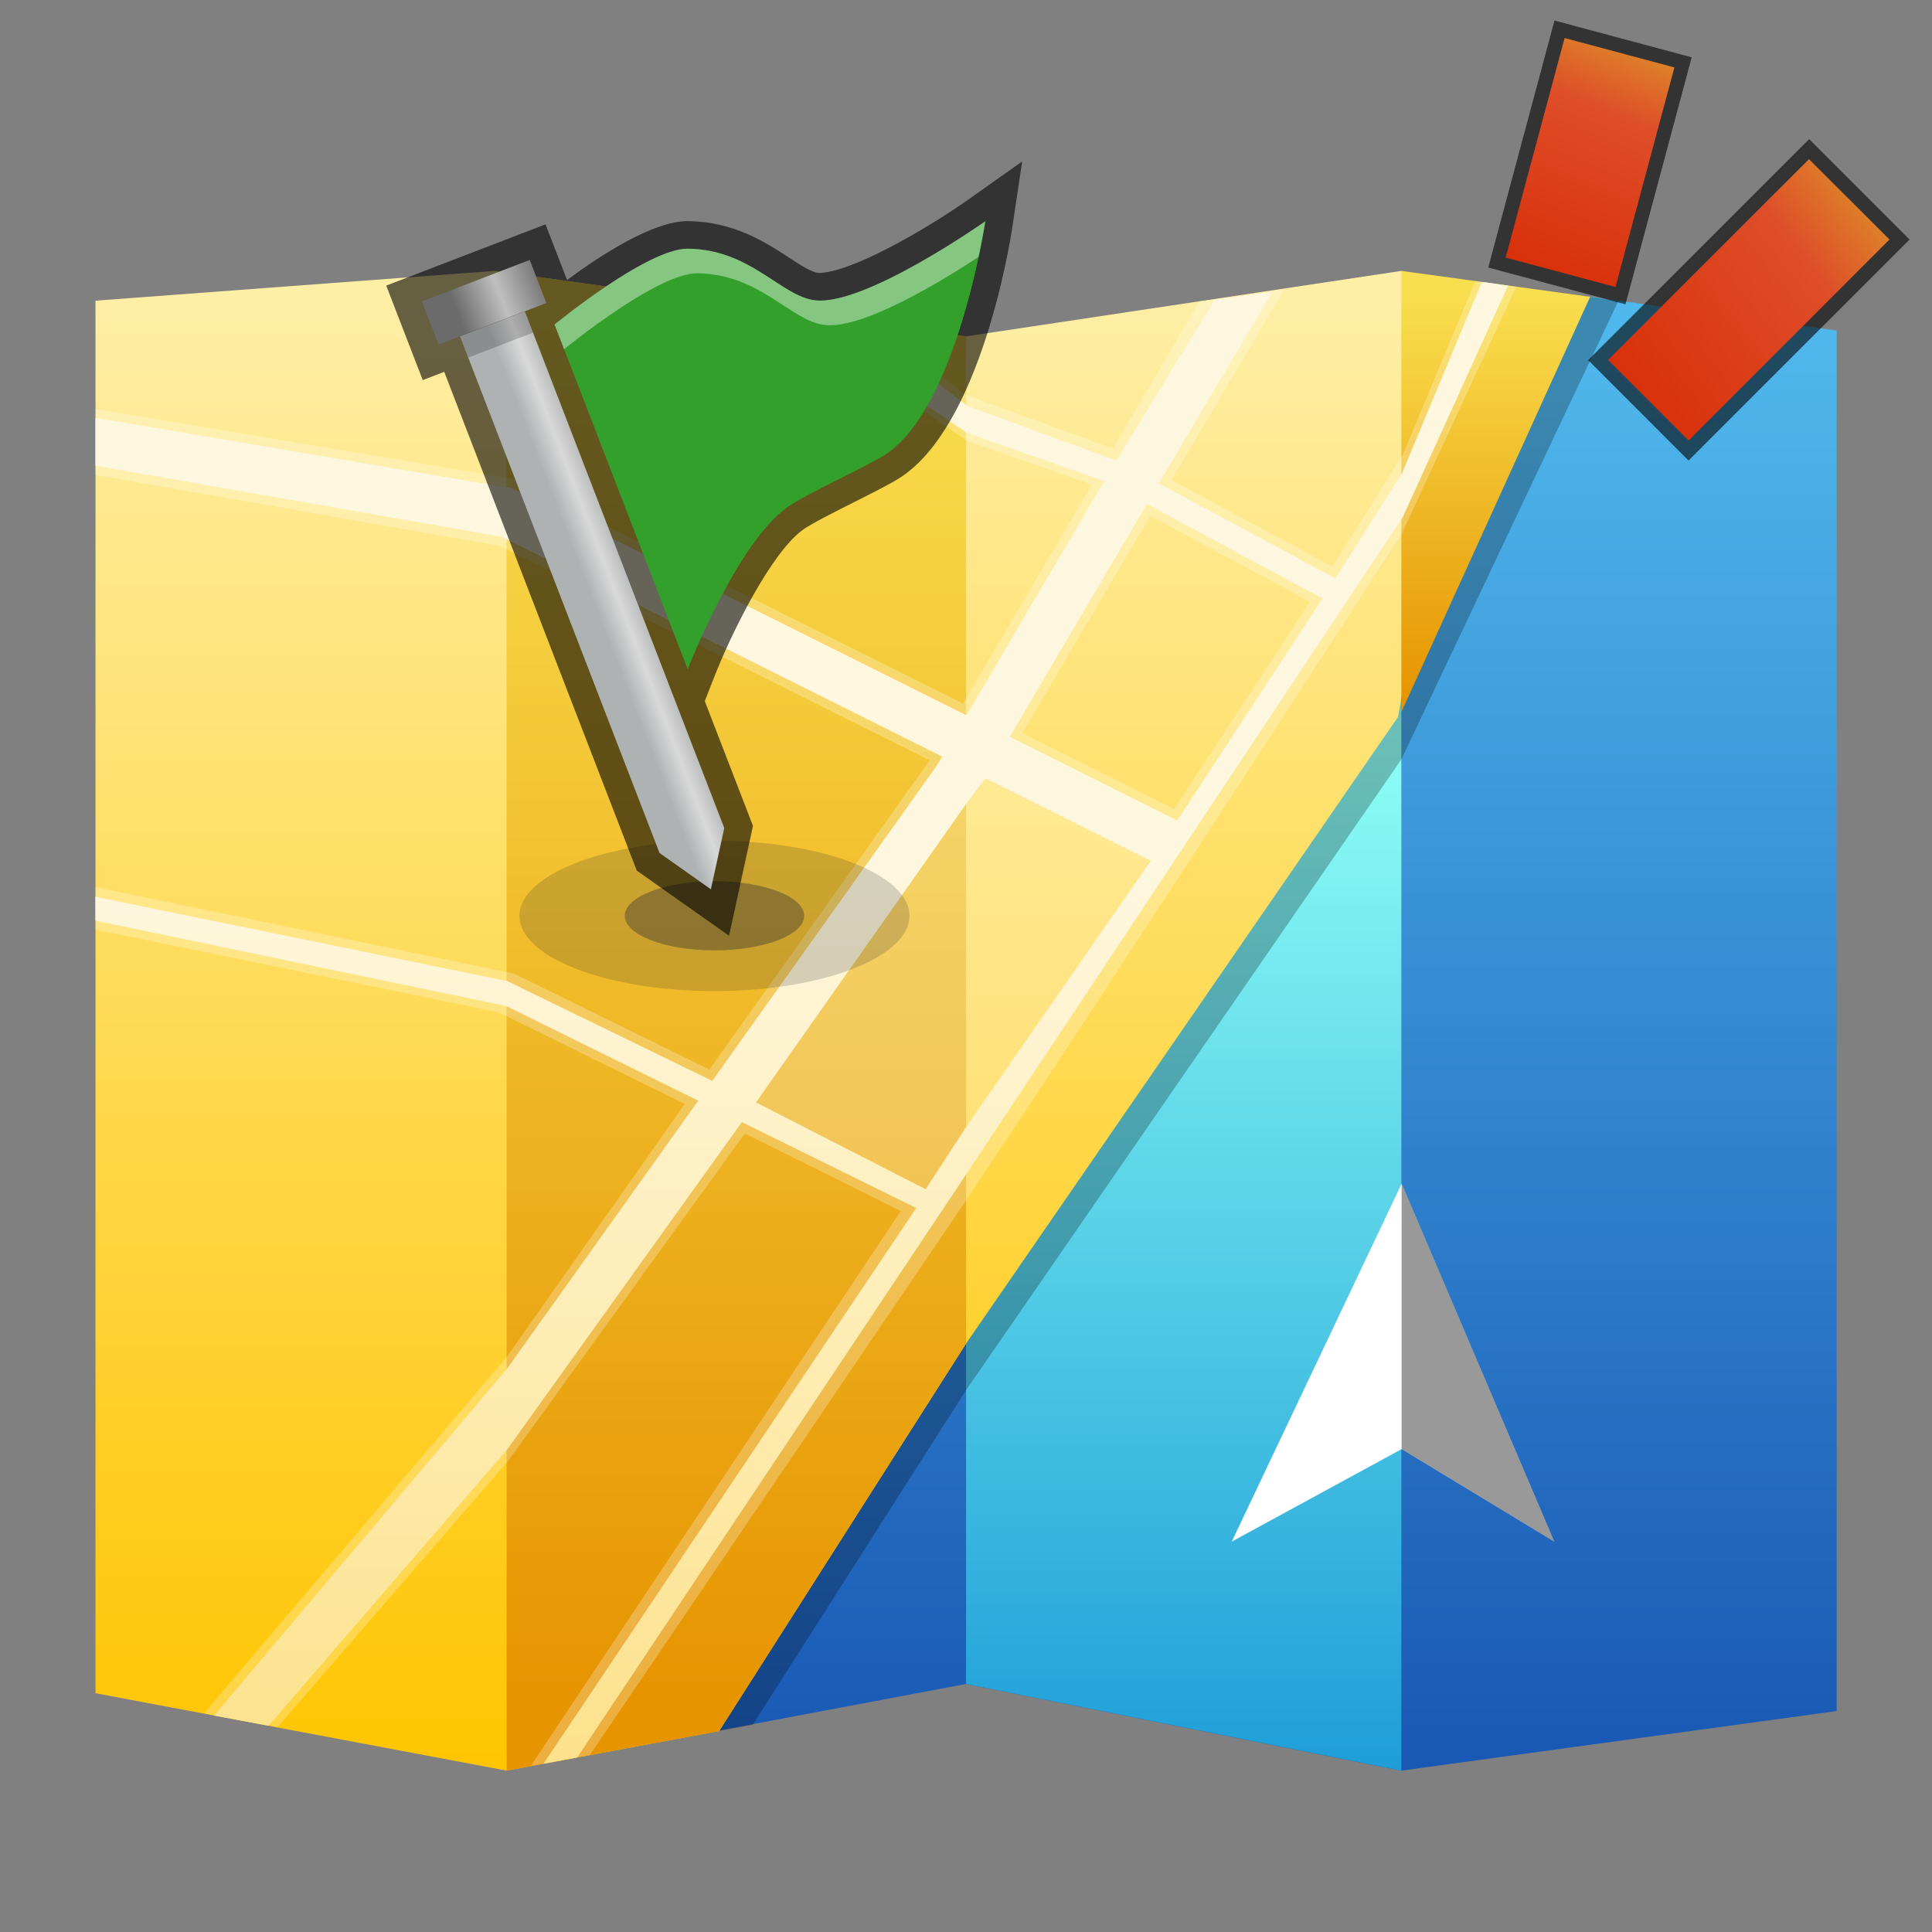 <?xml version="1.0" encoding="UTF-8" standalone="no"?>
<!DOCTYPE svg PUBLIC "-//W3C//DTD SVG 1.1 Tiny//EN" "http://www.w3.org/Graphics/SVG/1.1/DTD/svg11-tiny.dtd">
<svg xmlns="http://www.w3.org/2000/svg" xmlns:xlink="http://www.w3.org/1999/xlink" baseProfile="tiny" height="60" viewBox="0 0 60 60" width="60">
<rect x="0" y="0" width="60" height="60" fill="#808080" stroke="none"/>
<g>
<rect fill="none" height="60" width="60"/>
<linearGradient gradientTransform="matrix(1 0 0 1 -200.5 -1768.5)" gradientUnits="userSpaceOnUse" id="SVGID_1_" x1="240.162" x2="240.162" y1="1779.404" y2="1824.614">
<stop offset="0" style="stop-color:#4FB7EB"/>
<stop offset="1" style="stop-color:#1755B3"/>
</linearGradient>
<polygon fill="url(#SVGID_1_)" points="49.361,9.213 57.039,10.264 57.039,53.138 43.52,54.988 30.002,52.297 22.284,53.751 "/>
<linearGradient gradientTransform="matrix(1 0 0 1 -200.5 -1768.5)" gradientUnits="userSpaceOnUse" id="SVGID_2_" x1="237.262" x2="237.262" y1="1791.29" y2="1823.778">
<stop offset="0" style="stop-color:#8EFFF5"/>
<stop offset="1" style="stop-color:#1D9DD8"/>
</linearGradient>
<polygon fill="url(#SVGID_2_)" points="43.52,21.685 43.52,54.988 30.002,52.297 30.002,41.25 "/>
<polygon fill-opacity="0.25" points="50.26,9.347 43.52,23.584 30.002,43.172 23.378,53.564 20.226,54.149   47.881,9.016 " stroke-opacity="0.25"/>
<linearGradient gradientTransform="matrix(1 0 0 1 -200.5 -1768.5)" gradientUnits="userSpaceOnUse" id="SVGID_3_" x1="224.725" x2="224.725" y1="1777.306" y2="1823.472">
<stop offset="0" style="stop-color:#FEEFA7"/>
<stop offset="1" style="stop-color:#FFC501"/>
</linearGradient>
<polygon fill="url(#SVGID_3_)" points="45.482,11.152 43.414,22.27 30.002,41.725 22.334,53.759 15.733,54.988 2.966,52.584   2.966,9.338 15.358,8.413 30.002,10.446 43.52,8.413 "/>
<linearGradient gradientTransform="matrix(1 0 0 1 -200.5 -1768.5)" gradientUnits="userSpaceOnUse" id="SVGID_4_" x1="223.367" x2="223.367" y1="1821.597" y2="1778.483">
<stop offset="0" style="stop-color:#E69400"/>
<stop offset="1" style="stop-color:#F9DE4F"/>
</linearGradient>
<polygon fill="url(#SVGID_4_)" points="30.002,10.446 30.002,41.725 22.334,53.759 15.733,54.988 15.733,8.466 "/>
<linearGradient gradientTransform="matrix(1 0 0 1 -200.5 -1768.5)" gradientUnits="userSpaceOnUse" id="SVGID_5_" x1="246.951" x2="246.951" y1="1790.32" y2="1777.672">
<stop offset="0" style="stop-color:#E69400"/>
<stop offset="1" style="stop-color:#F9DE4F"/>
</linearGradient>
<polygon fill="url(#SVGID_5_)" points="43.52,8.413 43.52,22.115 49.383,9.217 "/>
<path d="M16.483,54.842l11.49-17.231l-4.842-2.408l-7.341,10.153  l-7.165,8.278l-2.291-0.423l9.408-11.076l5.523-7.851l-5.782-2.847L2.966,28.87v-1.32l12.995,2.686l6.069,2.979l6.841-9.601  l-13.34-6.657L2.966,14.749v-2.042l12.971,2.171l13.968,6.972l4.002-6.801l-3.909-1.375l-5.803-4.013l2.769,0.382l3.052,2.232  l4.547,1.656l2.688-4.564L39.88,8.99l-3.501,5.915l4.996,2.688l2.188-3.465l2.255-5.396l1.271,0.173l-3.554,7.663  c0,0-8.687,13.462-13.519,20.691L18.318,54.506L16.483,54.842z M28.84,36.606l-4.9-2.489l6.734-9.471l4.502,2.188L28.84,36.606z   M31.749,22.77l4.711,2.353l4.219-6.434l-4.955-2.665L31.749,22.77L31.749,22.77z" fill="#FFFFFF" fill-opacity="0.25" stroke-opacity="0.25"/>
<linearGradient gradientTransform="matrix(1 0 0 1 -200.5 -1768.5)" gradientUnits="userSpaceOnUse" id="SVGID_6_" x1="225.397" x2="225.397" y1="1823.044" y2="1789.255">
<stop offset="0" style="stop-color:#FCE28D"/>
<stop offset="0.81" style="stop-color:#FEF7DF"/>
<stop offset="1" style="stop-color:#FEF7DF"/>
</linearGradient>
<path d="M46.023,8.754l-2.476,5.931c0,0-1.334,2.112-2.077,3.276l-5.482-2.949l3.524-5.947l-1.787,0.241  l-3.056,4.998l-4.625-1.697l-3.417-2.63l-2.114-0.292l5.51,3.755l4.268,1.503l-4.276,7.272l-14.135-7.055L2.966,12.979v1.483  l12.621,2.208l13.674,6.826l-0.164,0.277l-6.977,9.795l-6.365-3.099L2.961,27.85l0.005,0.742l12.754,2.651l5.965,2.939l-5.926,8.307  l-9.111,10.79l1.693,0.316l7.417-8.591l7.281-10.156l5.416,2.667L16.876,54.777l1.051-0.198l12.09-18.127l13.55-20.397l3.266-7.185  L46.023,8.754z M30.012,34.986l-1.265,1.946l-5.27-2.696l6.605-9.38l0.519-0.685l5.139,2.564L30.012,34.986z M36.559,25.482  l-5.202-2.598l4.261-7.232l5.453,2.936L36.559,25.482z" fill="url(#SVGID_6_)"/>
<polygon fill="#FFFFFF" points="38.253,47.876 43.529,36.76 48.269,47.876 43.529,45.003 "/>
<polygon fill-opacity="0.4" points="48.269,47.876 43.529,36.76 43.529,45.003 " stroke-opacity="0.4"/>
<ellipse cx="22.188" cy="28.443" fill="#333333" fill-opacity="0.2" rx="6.056" ry="2.335" stroke-opacity="0.2"/>
<path d="M24.975,28.442c0,0.592-1.25,1.073-2.786,1.073  c-1.536,0-2.787-0.482-2.787-1.073c0-0.596,1.25-1.076,2.787-1.076C23.724,27.367,24.975,27.847,24.975,28.442z" fill="#333333" fill-opacity="0.4" stroke-opacity="0.4"/>
<path d="M30.108,6.172c-1.354,0.957-3.687,2.304-4.689,2.304c-0.001,0-0.001,0-0.003,0  c-0.229-0.027-0.567-0.25-0.927-0.485c-0.718-0.468-1.704-1.113-3.139-1.124c-1.059,0-2.665,1.035-3.74,1.829l-0.667-1.729  L11.995,8.87l1.134,2.934l0.667-0.256l5.98,15.49l2.866,2.022l0.742-3.411l-1.496-3.874l0.268-0.689  c0.55-1.418,1.795-3.936,2.793-4.645c0.263-0.185,0.994-0.554,1.581-0.849c0.595-0.301,1.11-0.558,1.413-0.751  c2.499-1.603,3.411-7.21,3.505-7.845l0.296-1.983L30.108,6.172z" fill-opacity="0.6" stroke-opacity="0.6"/>
<linearGradient gradientTransform="matrix(0.933 -0.36 -0.36 -0.933 -489.462 -2117.603)" gradientUnits="userSpaceOnUse" id="SVGID_7_" x1="-293.037" x2="-295.17" y1="-2176.267" y2="-2176.267">
<stop offset="0" style="stop-color:#8C8E8F"/>
<stop offset="0.65" style="stop-color:#D9D9D9"/>
<stop offset="1" style="stop-color:#AEB2B3"/>
</linearGradient>
<polygon fill="url(#SVGID_7_)" points="14.286,10.442 16.297,9.666 22.493,25.715 22.077,27.618 20.482,26.49 "/>
<linearGradient gradientTransform="matrix(0.933 -0.36 -0.36 -0.933 -489.462 -2117.603)" gradientUnits="userSpaceOnUse" id="SVGID_8_" x1="-292.356" x2="-295.887" y1="-2166.138" y2="-2166.138">
<stop offset="0" style="stop-color:#4F4F4F"/>
<stop offset="0.59" style="stop-color:#BFBFBF"/>
<stop offset="1" style="stop-color:#6B6B6B"/>
</linearGradient>
<polygon fill="url(#SVGID_8_)" points="13.103,9.361 16.452,8.072 16.968,9.411 13.619,10.699 "/>
<rect fill-opacity="0.2" height="0.717" stroke-opacity="0.2" transform="matrix(-0.933 0.36 -0.36 -0.933 33.548 14.526)" width="2.155" x="14.343" y="10.032"/>
<path d="M17.225,10.08c0,0,2.878-2.366,4.131-2.354c1.958,0.013,2.896,1.477,3.959,1.601  c1.55,0.183,5.289-2.455,5.289-2.455s-0.877,5.81-3.122,7.253c-0.59,0.375-2.456,1.218-3.026,1.624  c-1.583,1.123-3.099,5.035-3.099,5.035L17.225,10.08z" fill="#33A02C"/>
<path d="M21.652,8.488c1.958,0.018,2.897,1.48,3.958,1.605  c1.2,0.139,3.708-1.408,4.78-2.114c0.14-0.665,0.209-1.11,0.209-1.11s-3.739,2.638-5.29,2.455c-1.059-0.124-1.999-1.588-3.957-1.602  c-1.252-0.009-4.13,2.355-4.13,2.355l0.297,0.768C17.521,10.848,20.398,8.48,21.652,8.488z" fill="#FFFFFF" fill-opacity="0.4" stroke-opacity="0.4"/>
</g>
<g transform="matrix(1 0 0 1 30 0)">
<rect fill="none" height="15" width="15" x="15"/>
<rect fill-opacity="0.6" height="4.412" stroke-opacity="0.6" style="enable-background:new;" transform="matrix(-0.259 0.966 -0.966 -0.259 29.273 -12.37)" width="7.941" x="15.41" y="2.841"/>
<linearGradient gradientTransform="matrix(1 0 0 -1 90.98 116.519)" gradientUnits="userSpaceOnUse" id="SVGID_1__" x1="-70.19" x2="-73.15" y1="114.9" y2="107.7">
<stop offset="0" stop-color="#DE8029"/>
<stop offset="0.26" stop-color="#DE4E29"/>
<stop offset="1" stop-color="#D82E09"/>
</linearGradient>
<polygon fill="url(#SVGID_1__)" points="20.17,8.913,16.76,8,18.59,1.181,22,2.094"/>
<rect fill-opacity="0.6" height="4.411" stroke-opacity="0.6" style="enable-background:new;" transform="matrix(-0.707 0.707 -0.707 -0.707 48.083 -1.296)" width="9.707" x="19.46" y="7.104"/>
<linearGradient gradientTransform="matrix(1 0 0 -1 90.98 116.519)" gradientUnits="userSpaceOnUse" id="SVGID_2__" x1="-63.01" x2="-70.68" y1="110.1" y2="104.1">
<stop offset="0" stop-color="#DE8029"/>
<stop offset="0.26" stop-color="#DE4E29"/>
<stop offset="1" stop-color="#D82E09"/>
</linearGradient>
<polygon fill="url(#SVGID_2__)" points="22.44,13.68,19.94,11.18,26.18,4.942,28.68,7.438"/>
<rect fill="none" height="30" width="30"/>
</g>
</svg>
